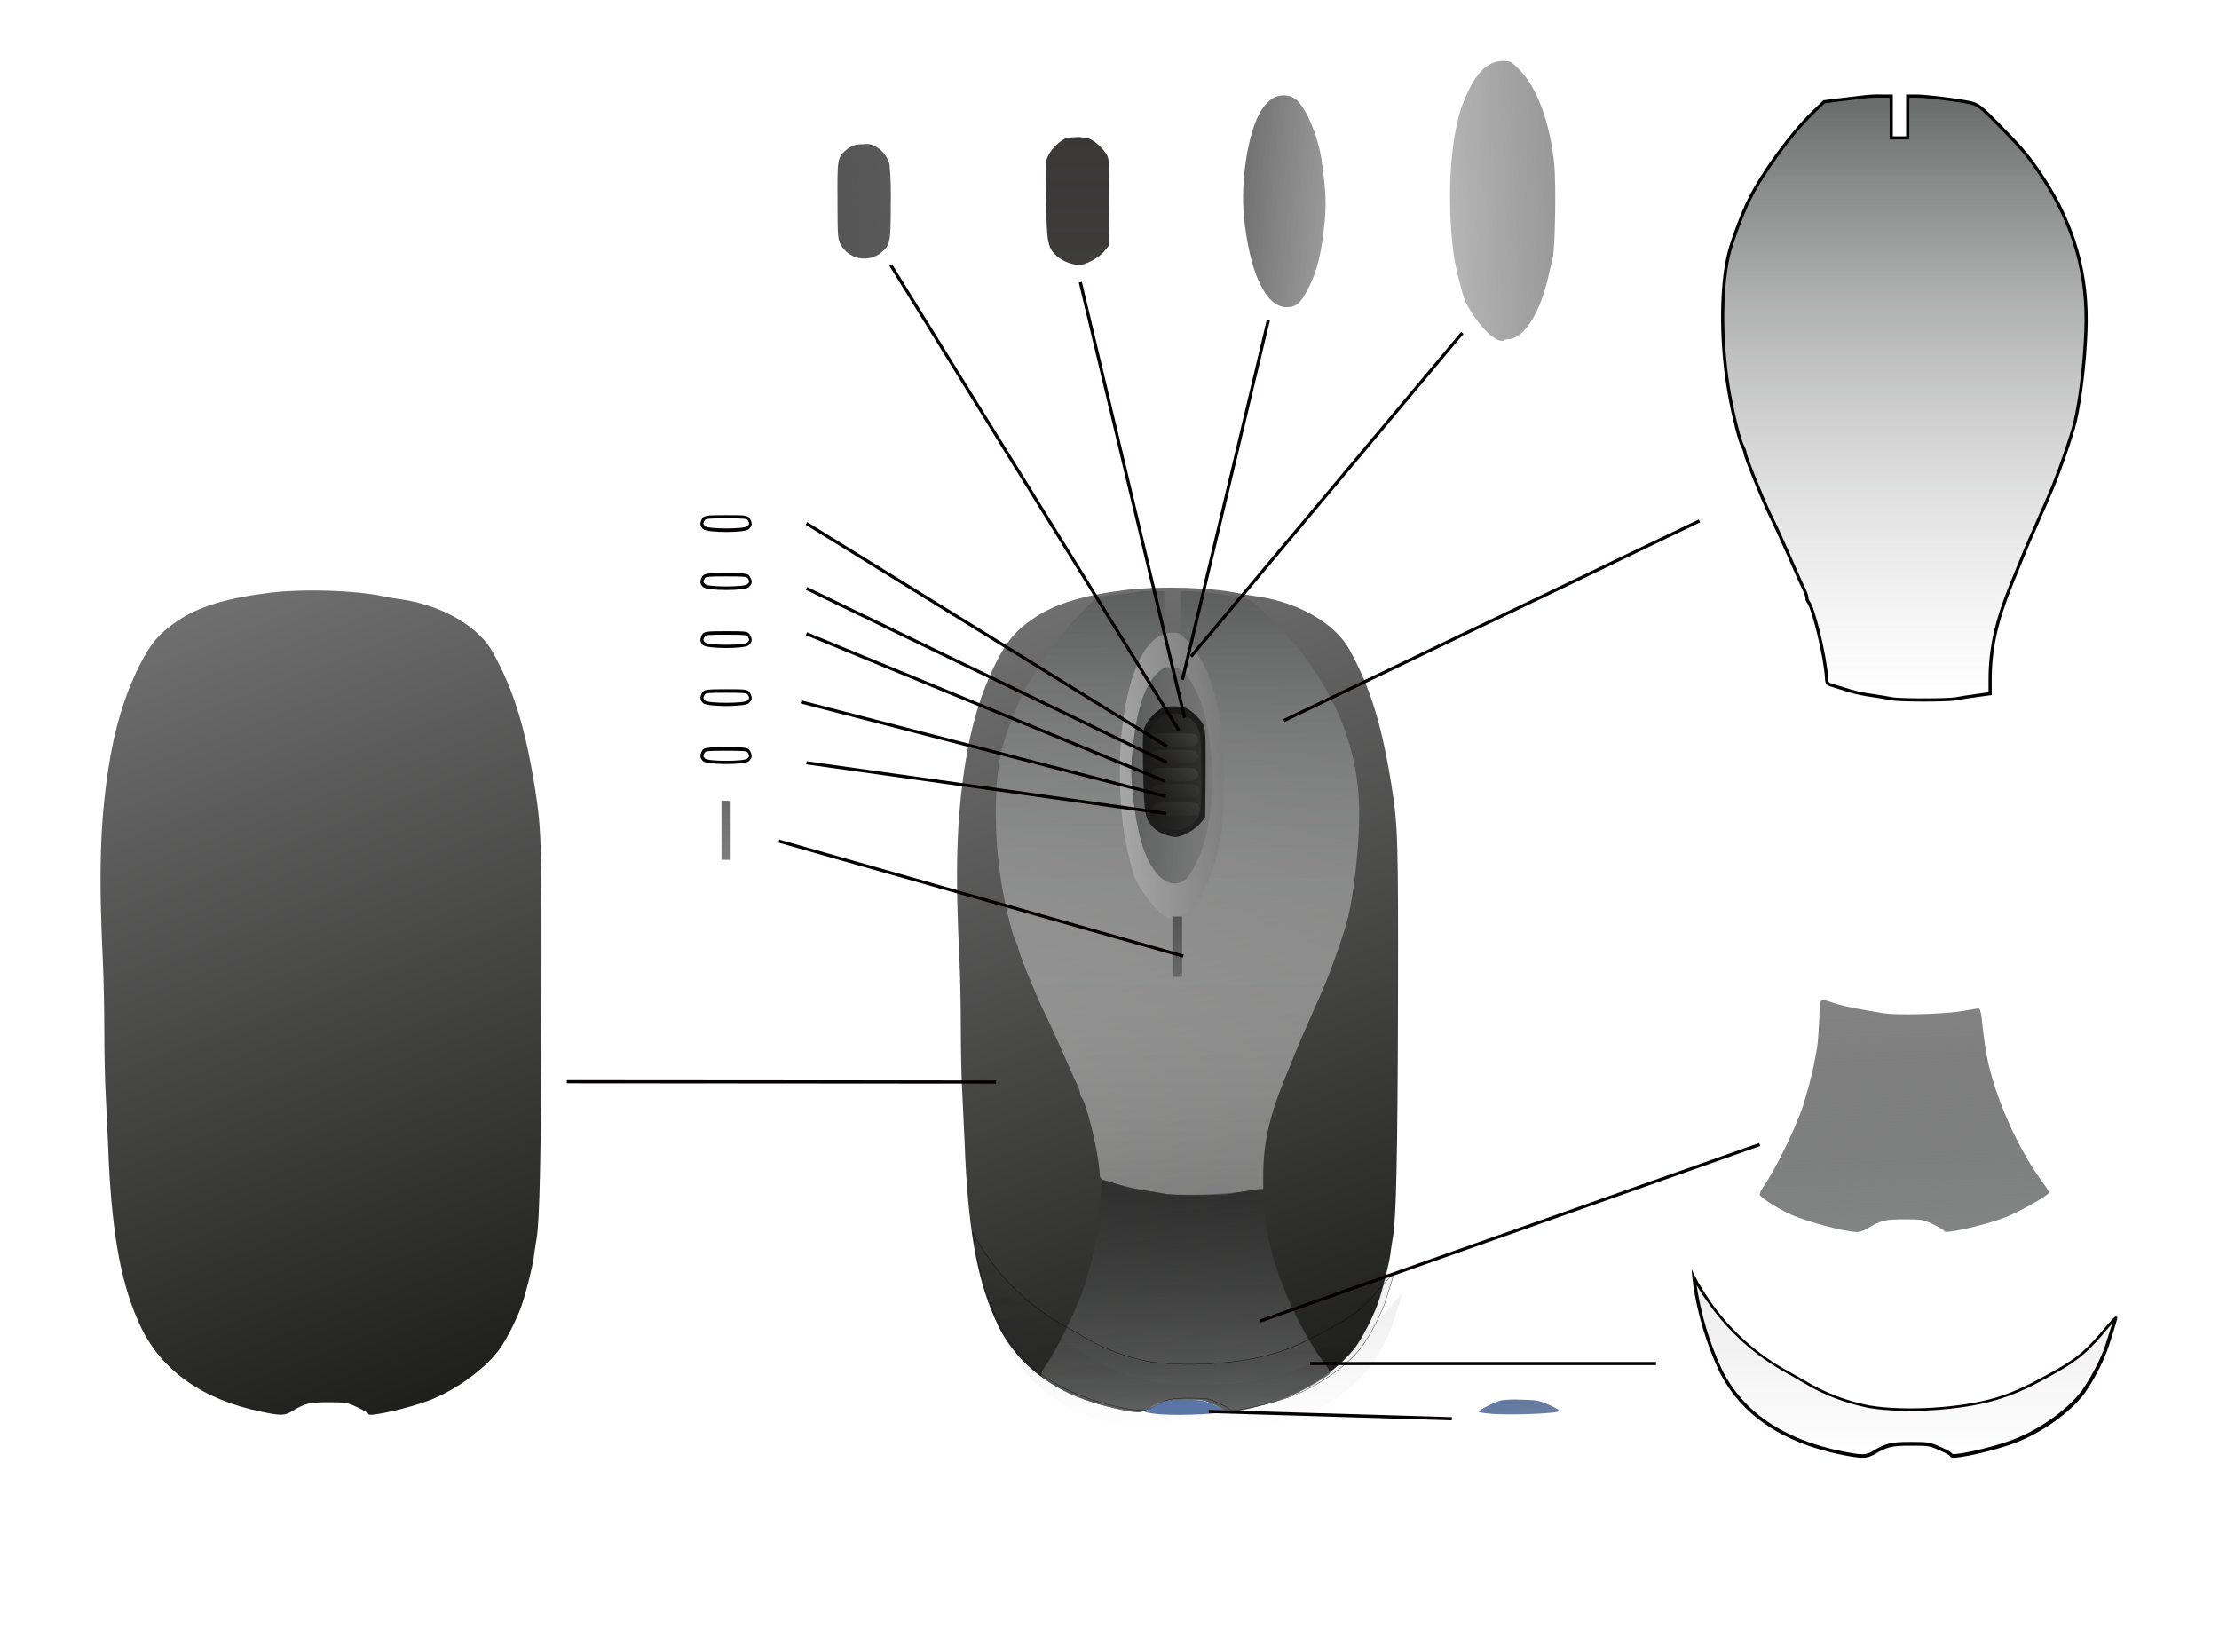 <?xml version="1.0" encoding="utf-8"?>
<!-- Generator: Adobe Illustrator 26.5.0, SVG Export Plug-In . SVG Version: 6.00 Build 0)  -->
<svg version="1.1" id="图层_1" xmlns="http://www.w3.org/2000/svg" xmlns:xlink="http://www.w3.org/1999/xlink" x="0px" y="0px"
	 viewBox="0 0 700 521" style="enable-background:new 0 0 700 521;" xml:space="preserve">
<style type="text/css">
	.st0{fill:none;}
	.st1{fill:#D2D2D2;}
	.st2{fill:url(#SVGID_1_);}
	.st3{fill:url(#region-1-1_00000117666334112902376240000002666214888411412142_);}
	.st4{fill:url(#region-1-2_00000173853863951042084490000000547498342106022560_);}
	.st5{fill:url(#region-2-1_00000124153048355880268000000003154376824405694396_);}
	.st6{fill:url(#region-2-2_00000155848037493901998830000016780076070084034197_);}
	.st7{fill:url(#region-3-1_00000088851385539252263590000007611273379217154480_);}
	.st8{fill:url(#region-3-2_00000091704605071517589160000009973875248827261060_);}
	.st9{fill:url(#region-3-3_00000114760831181831861300000012526009895250111649_);}
	.st10{fill:url(#region-4-1_00000172416932229015388350000002365771430934162851_);}
	.st11{fill:url(#region-5-1_00000067915127837057738470000008211243725688753035_);}
	.st12{fill:url(#region-6-1_00000155853836768574953070000010794826486468800146_);}
	.st13{fill:url(#region-7-1_00000100384624168956655160000007427745516525348246_);}
	.st14{fill:url(#region-7-2_00000106830801982100671170000000658308730237972104_);}
	.st15{fill:url(#region-7-3_00000036960253114470377130000009867991591254100354_);}
	.st16{fill:url(#region-7-4_00000034804929434767745180000009048956027730627504_);}
	.st17{fill:url(#region-7-5_00000125582891944399811030000001101282177495400851_);}
	.st18{fill:url(#fc7c96f0-b6cc-4d56-aa3d-350486f6a5ae_00000176011538956011900300000016498368727842622142_);}
	.st19{fill:url(#b842a16c-9eaa-41ec-9b6b-d1ec208a339c_00000073003004713779439770000013474365321141218725_);}
	.st20{fill:url(#f6e1cd75-a570-440d-add5-80b5a706e40b_00000088847310314809334330000001571905365612179647_);}
	.st21{fill:url(#f9cf8be1-d119-4737-831e-f692272d210e_00000061440657843103024270000014012571248536368515_);}
	.st22{fill:url(#SVGID_00000011749924604711643170000009827174816620785587_);}
	.st23{fill:#040000;}
	
		.st24{fill:url(#fc7c96f0-b6cc-4d56-aa3d-350486f6a5ae_00000085943346019778100590000006312273768125130938_);stroke:#000000;stroke-width:0.1;stroke-miterlimit:10;}
	.st25{fill:url(#f67d6cf3-a3f1-4a02-8e3b-7b7e5a15ec3c_00000060750124462835145030000016415536613264475310_);}
	.st26{fill:url(#e48a4b58-f6c5-40ea-92ba-3148515b4a8b_00000009559977772887410780000017724174910538611852_);}
	.st27{fill:url(#bdaa4870-1cc4-44aa-a54c-691d09e891e3_00000163771900909494423730000000339044912776141196_);}
	.st28{fill:url(#SVGID_00000074403719609896730450000005686816329420829625_);}
	.st29{fill:url(#SVGID_00000183954145272296581180000004576299930951694254_);}
	.st30{fill:url(#SVGID_00000075159171670554661170000002565915657132799159_);}
	.st31{fill:url(#SVGID_00000159432012103563137360000011977883541129385636_);}
	.st32{fill:url(#SVGID_00000140000743350418205460000010938149393735720073_);}
	.st33{fill:none;stroke:#040000;stroke-miterlimit:10;}
	.st34{fill:url(#region-1-1_00000002343679690601272760000018283705432292833698_);}
	.st35{fill:url(#region-2-2_00000065775189705357080300000009750145766105551003_);}
	.st36{fill:url(#region-2-1_00000061453491911408317370000008912795617720891547_);stroke:#000000;stroke-miterlimit:10;}
</style>
<pattern  y="521" width="40" height="40" patternUnits="userSpaceOnUse" id="SVGID_0000017099289059505759562" viewBox="0 -40 40 40" style="overflow:visible;">
	<g>
		<rect y="-40" class="st0" width="40" height="40"/>
		<g>
			<rect y="-40" class="st0" width="40" height="40"/>
			<g>
				<rect y="-40" class="st0" width="40" height="40"/>
				<g>
					<rect y="-40" class="st0" width="40" height="40"/>
					<g>
						<rect y="-40" class="st0" width="40" height="40"/>
						<rect y="-40" class="st0" width="40" height="40"/>
						<rect y="-40" class="st1" width="20" height="20"/>
						<rect x="20" y="-20" class="st1" width="20" height="20"/>
					</g>
				</g>
			</g>
		</g>
	</g>
</pattern>
<pattern  id="SVGID_1_" xlink:href="#SVGID_0000017099289059505759562" patternTransform="matrix(1 0 0 1 122 34645)">
</pattern>
<rect x="-1.3" class="st2" width="700" height="521"/>
<g id="layer-1">
	
		<linearGradient id="region-1-1_00000132797940477104765000000009127004517203231649_" gradientUnits="userSpaceOnUse" x1="-2426.625" y1="-1.148" x2="-2426.516" y2="-1.678" gradientTransform="matrix(294.05 0 0 -548.702 713905.75 -465.083)">
		<stop  offset="0" style="stop-color:#747474;stop-opacity:0.993"/>
		<stop  offset="1" style="stop-color:#1A1A19;stop-opacity:0.993"/>
	</linearGradient>
	<path id="region-1-1" style="fill:url(#region-1-1_00000132797940477104765000000009127004517203231649_);" d="M355.8,186
		c-14,1.7-22.9,4.4-29.7,9c-5.7,3.9-8.4,7.1-11.9,14c-4.8,9.6-7.9,20-9.8,32.4c-2.7,17.8-3.1,33.6-1.7,62.1c0.2,4.7,0.4,14,0.4,20.8
		c0,6.7,0.2,16.4,0.5,21.3c0.2,5,0.7,13.8,0.9,19.7c1.2,24.6,4.2,40,10.2,52.5c6.7,13.8,19.5,22.8,38,26.6c6.1,1.3,7.3,1.2,9.5-0.1
		c4.2-2.6,5.7-2.9,11.7-2.9c5.5,0,5.8,0.1,9.1,1.6c1.8,0.9,3.4,1.8,3.4,2.1c0,1.1,12.8-1.8,19.5-4.4c8.3-3.3,17-9.6,21.7-15.8
		c2.1-2.8,5.4-9.2,7-13.6c1.3-3.6,3.5-12.1,4-15.7c0.2-1.9,0.7-4.6,0.9-6c0.9-5.4,1.4-25.6,1.5-73.3c0.1-51.8,0-55.4-2-68.3
		c-3.1-19.3-6.6-30.9-13.3-43.1c-4.4-8-15.6-14.6-28-16.6c-2.7-0.4-5.8-0.9-7-1.2C382,185.3,366.6,184.8,355.8,186z"/>
	
		<linearGradient id="region-1-2_00000067236105837585379360000000706195169974292657_" gradientUnits="userSpaceOnUse" x1="-2386.504" y1="-88.6" x2="-2386.384" y2="-90.378" gradientTransform="matrix(53.5 0 0 -10.211 128050.5 -463.492)">
		<stop  offset="0" style="stop-color:#5776A9"/>
		<stop  offset="1" style="stop-color:#6C7CA2"/>
	</linearGradient>
	<path id="region-1-2" style="fill:url(#region-1-2_00000067236105837585379360000000706195169974292657_);" d="M368.4,441.7
		c-2,0.5-7.1,3.1-7.1,3.6c0,0.2,2.1,0.6,4.7,0.8c7,0.5,20.6-0.2,20.6-1c0-0.2-1.6-1.1-3.4-1.9c-3.1-1.4-4-1.6-8.4-1.7
		C372,441.3,369.2,441.4,368.4,441.7z"/>
</g>
<linearGradient id="region-2-1_00000039131672158179892850000010372734363228128692_" gradientUnits="userSpaceOnUse" x1="-2424.635" y1="-1.981" x2="-2424.635" y2="-2.455" gradientTransform="matrix(241.639 0 0 -401.925 586258 -610.085)">
	<stop  offset="0" style="stop-color:#5B5C5C;stop-opacity:0.914"/>
	<stop  offset="1" style="stop-color:#FFFFFF;stop-opacity:0.375"/>
</linearGradient>
<path id="region-2-1" style="fill:url(#region-2-1_00000039131672158179892850000010372734363228128692_);" d="M358.4,186.8
	c-1.6,0.2-5,0.6-7.6,0.9l-4.7,0.6l-3.5,3.4c-6.8,6.5-15.8,18.9-20,27.3c-2.1,4.1-5.1,12.1-6.3,16.4c-2.7,9.9-2.9,27.3-0.5,42.4
	c1,6.6,3.3,16.2,4.4,18.7c0.6,1.1,1,2.3,1,2.5c0,1.1,5.3,14.2,7.8,19.4c1.7,3.4,4,8.5,5.3,11.4c2.6,5.9,4.2,9.6,5.5,12.3
	c0.5,1,0.9,2.2,0.9,2.7c0,0.4,0.2,0.9,0.4,1.2c1.6,1.7,5.4,17.2,5.8,24.1c0.1,1.8,0.2,1.8,2.5,2.5c1.3,0.4,3.6,1.1,5.2,1.6
	s4.6,1.1,6.9,1.4c2.2,0.3,4.9,0.8,6,1c2.5,0.5,17.7,0.5,20.3,0c1-0.2,3.9-0.7,6.3-1l4.4-0.6v-4.3c0-9.9,1.9-18.4,6.6-30
	c5-12.3,5.3-13,6.7-16.1c0.7-1.6,2-4.5,2.8-6.4c0.9-1.9,2-4.5,2.5-5.7c2.7-6,7.1-18.7,8.2-23.3c1.6-6.8,3-18.3,3.4-28.3
	c0.8-17.8-3.7-33.9-14-49.3c-3.8-5.7-6-8.4-12.8-15.3c-6.6-6.8-7.3-7.3-10.6-7.9c-4.8-0.9-13.4-1.9-16.1-1.9h-2.7v6.6v6.6h-2.6h-2.6
	v-6.6v-6.6h-2.9C362.6,186.3,360,186.5,358.4,186.8z"/>
<linearGradient id="region-2-2_00000101810399627446385620000008886866856519956367_" gradientUnits="userSpaceOnUse" x1="-2421.906" y1="-5.408" x2="-2421.877" y2="-5.973" gradientTransform="matrix(192.638 0 0 -154.502 466921.656 -464.977)">
	<stop  offset="0" style="stop-color:#282828;stop-opacity:0.577"/>
	<stop  offset="1" style="stop-color:#777878;stop-opacity:0.888"/>
</linearGradient>
<path id="region-2-2" style="fill:url(#region-2-2_00000101810399627446385620000008886866856519956367_);" d="M347.2,378.3
	c-0.3,6.1-0.6,9.3-1,10.8c-0.1,0.4-0.3,1.6-0.5,2.6c-0.4,2.7-2.8,11.8-4,15.1c-2.7,7.4-8.2,18.7-12.1,24.4c-0.7,0.9-1.2,2.1-1.2,2.5
	c0,0.7,4.4,3.6,8.8,5.8c5,2.5,17.9,6,22,6c0.8,0,2.2-0.5,3.2-1.1c4.2-2.6,5.7-2.9,11.7-2.9c5.5,0,5.8,0.1,9.1,1.6
	c1.8,0.9,3.4,1.8,3.4,2.1c0,1.1,12.8-1.8,19.5-4.4c4.2-1.7,12.8-6.5,13.5-7.6c0.1-0.3-0.6-1.6-1.6-2.9c-7.3-9.7-14.3-24.7-17.4-37.7
	c-0.7-2.7-1.4-7.7-1.8-11.2c-0.5-5.2-0.8-6.4-1.4-6.4c-0.4,0-2.6,0.4-5,0.8c-5.5,1-20.8,1.4-24.9,0.7c-9.1-1.5-11.5-2-14.7-2.9
	C346.7,371.7,347.5,371,347.2,378.3z"/>
<linearGradient id="region-3-1_00000062175728999909268910000017519542855133927865_" gradientUnits="userSpaceOnUse" x1="-2397.808" y1="-5.484" x2="-2397.218" y2="-5.426" gradientTransform="matrix(69.234 0 0 -190.22 166361.656 -793.831)">
	<stop  offset="0" style="stop-color:#AFAFAF;stop-opacity:0.855"/>
	<stop  offset="1" style="stop-color:#727272;stop-opacity:0.742"/>
</linearGradient>
<path id="region-3-1" style="fill:url(#region-3-1_00000062175728999909268910000017519542855133927865_);" d="M366.2,200.4
	c-10.1,4.8-15.4,32.1-11.8,61c0.5,4.1,3,14.6,3.9,16.2c3.5,6.4,7.3,10.8,10.2,11.8c0.8,0.3,1.5,0.3,1.5,0.1s0.5-0.4,1.2-0.4
	c5,0,10-8.2,12.8-20.4c0.4-1.9,1-4.5,1.3-5.6c0.8-3.2,1.1-24.1,0.4-30.4c-1.4-13.4-5.2-24.3-10.7-30.1c-2.7-2.8-2.8-3-5-3
	C368.9,199.5,367.2,199.9,366.2,200.4z"/>
<linearGradient id="region-3-2_00000011731810815669516180000011298244894380126625_" gradientUnits="userSpaceOnUse" x1="-1997.917" y1="-26.102" x2="-1997.917" y2="-26.576" gradientTransform="matrix(6 0 0 -40 12359 -755)">
	<stop  offset="0" style="stop-color:#484848;stop-opacity:0.81"/>
	<stop  offset="1" style="stop-color:#595A5A;stop-opacity:0.777"/>
</linearGradient>
<path id="region-3-2" style="fill:url(#region-3-2_00000011731810815669516180000011298244894380126625_);" d="M370.1,298.6v9.5h1.4
	h1.4v-9.5v-9.5h-1.4h-1.4V298.6z"/>
<linearGradient id="region-3-3_00000118394570803157941000000011798820489381440932_" gradientUnits="userSpaceOnUse" x1="-2426.028" y1="-7.029" x2="-2426.027" y2="-7.509" gradientTransform="matrix(277.1 0 0 -121.364 672624.5 -465.172)">
	<stop  offset="0" style="stop-color:#2B2B2C;stop-opacity:9.100000e-02"/>
	<stop  offset="1" style="stop-color:#000000;stop-opacity:0"/>
</linearGradient>
<path id="region-3-3" style="fill:url(#region-3-3_00000118394570803157941000000011798820489381440932_);" d="M306.8,390.1
	c1.2,8.9,4.6,20.5,8.1,27.8c6.7,13.8,19.5,22.8,38,26.6c6.1,1.3,7.3,1.2,9.5-0.1c4.2-2.6,5.7-2.9,11.7-2.9c5.5,0,5.8,0.1,9.1,1.6
	c1.8,0.9,3.4,1.8,3.4,2.1c0,1.1,12.8-1.8,19.5-4.4c8.3-3.3,17-9.6,21.7-15.8c2.1-2.8,5.4-9.3,7-13.6c0.7-1.8,3.1-9.9,3.1-10.3
	c0,0-2,2.3-4.6,5.4c-5.3,6.4-8.3,8.8-17.2,13.7c-6.9,3.8-10.7,5.5-15.5,7c-10.9,3.4-28.2,4.5-39.5,2.5c-6.1-1-14.6-4.4-20.2-8.1
	c-1.5-0.9-3.9-2.4-5.4-3.2c-10.9-5.9-21.4-16.6-27.9-28.5l-1-1.9L306.8,390.1z"/>
<g id="layer-4">
	
		<linearGradient id="region-4-1_00000087383875446171471320000001931263276653353606_" gradientUnits="userSpaceOnUse" x1="-2387.341" y1="-7.335" x2="-2386.732" y2="-7.416" gradientTransform="matrix(54.259 0 0 -144.028 129891.18 -816.976)">
		<stop  offset="0" style="stop-color:#4E4F4F;stop-opacity:0.84"/>
		<stop  offset="1" style="stop-color:#818181;stop-opacity:0.765"/>
	</linearGradient>
	<path id="region-4-1" style="fill:url(#region-4-1_00000087383875446171471320000001931263276653353606_);" d="M365.5,211.9
		c-4.6,4.1-7.4,13-8.5,27.9c-0.6,7.7,1.4,21.7,4,28.7c3.3,8.5,8.1,12,12.6,9.3c1.9-1.2,5.5-8.3,6.8-13.8c1.7-7,2.6-17.3,1.9-23.7
		c-1.2-12.3-2.2-16.6-5.3-23c-2.5-5.1-4.4-6.8-7.6-6.8C367.6,210.4,367,210.6,365.5,211.9z"/>
</g>
<g id="layer-5">
	
		<linearGradient id="region-5-1_00000119804472278355524370000006398624598928362652_" gradientUnits="userSpaceOnUse" x1="-2372.85" y1="-12.318" x2="-2372.85" y2="-12.793" gradientTransform="matrix(41.924 0 0 -86.926 99850.273 -848.017)">
		<stop  offset="0" style="stop-color:#020101;stop-opacity:0.778"/>
		<stop  offset="1" style="stop-color:#0D0C0C;stop-opacity:0.804"/>
	</linearGradient>
	<path id="region-5-1" style="fill:url(#region-5-1_00000119804472278355524370000006398624598928362652_);" d="M366.7,223.3
		c-1.7,0.7-4.2,3.2-5.3,5.4c-0.9,1.8-1,2.4-0.8,14.5c0.3,13.9,0.6,15.3,3.5,18.1c1.5,1.4,4.8,2.7,6.8,2.7s6.3-2.4,7.8-4.4l1.5-1.8
		l0.1-13.3c0.1-9.7,0-13.8-0.4-15.2c-0.6-1.9-3.9-5.3-5.9-6C372.5,222.6,368.3,222.6,366.7,223.3z"/>
</g>
<g id="layer-6">
	
		<linearGradient id="region-6-1_00000148630751431461486090000003315705528977381776_" gradientUnits="userSpaceOnUse" x1="-2360.983" y1="-14.133" x2="-2360.432" y2="-14.075" gradientTransform="matrix(35.122 0 0 -77.681 83284.539 -852.33)">
		<stop  offset="0" style="stop-color:#181817;stop-opacity:0.722"/>
		<stop  offset="1" style="stop-color:#363635;stop-opacity:0.816"/>
	</linearGradient>
	<path id="region-6-1" style="fill:url(#region-6-1_00000148630751431461486090000003315705528977381776_);" d="M367,225.7
		c-1.6,0.9-3.1,2.4-3.9,3.9c-0.6,1.1-0.7,3.5-0.7,13.7c0.1,11.8,0.1,12.4,1.1,14.2c2.7,4.8,8.5,5.8,12.7,2.3
		c2.6-2.2,2.8-3.2,2.8-15.4c0-6.1-0.2-11.9-0.5-12.9c-0.9-4-4-6.4-8-6.4C369.1,225.1,367.5,225.4,367,225.7z"/>
</g>
<g id="layer-7">
	
		<linearGradient id="region-7-1_00000094599279292985883980000017709385668682891418_" gradientUnits="userSpaceOnUse" x1="-2353.44" y1="-127.015" x2="-2352.963" y2="-126.672" gradientTransform="matrix(31.903 0 0 -9 75443.539 -908)">
		<stop  offset="0" style="stop-color:#F3F3F3;stop-opacity:0"/>
		<stop  offset="1" style="stop-color:#FFFFFF;stop-opacity:6.700000e-02"/>
	</linearGradient>
	<path id="region-7-1" style="fill:url(#region-7-1_00000094599279292985883980000017709385668682891418_);" d="M363.4,232.2
		c-0.7,1.3-0.6,1.8,0.3,2.6c0.6,0.6,1.9,0.8,6.8,0.8s6.3-0.1,6.8-0.8c0.9-0.9,0.9-1.3,0.3-2.6c-0.5-0.8-1.1-0.9-7.1-0.9
		C364.5,231.3,363.9,231.4,363.4,232.2z"/>
	
		<linearGradient id="region-7-2_00000005246294465796102560000010081730644144336769_" gradientUnits="userSpaceOnUse" x1="-2353.373" y1="-126.443" x2="-2352.905" y2="-125.819" gradientTransform="matrix(31.903 0 0 -9 75443.539 -897)">
		<stop  offset="0" style="stop-color:#F2F2F2;stop-opacity:0"/>
		<stop  offset="1" style="stop-color:#FFFFFF;stop-opacity:6.800000e-02"/>
	</linearGradient>
	<path id="region-7-2" style="fill:url(#region-7-2_00000005246294465796102560000010081730644144336769_);" d="M363.4,237.4
		c-0.7,1.3-0.6,1.8,0.3,2.6c0.6,0.6,1.9,0.8,6.8,0.8s6.3-0.1,6.8-0.8c0.9-0.9,0.9-1.3,0.3-2.6c-0.5-0.8-1.1-0.9-7.1-0.9
		C364.5,236.5,363.9,236.6,363.4,237.4z"/>
	
		<linearGradient id="region-7-3_00000029754192953816634380000002805355812364260758_" gradientUnits="userSpaceOnUse" x1="-2353.439" y1="-125.673" x2="-2352.962" y2="-125.325" gradientTransform="matrix(31.903 0 0 -9 75443.539 -885)">
		<stop  offset="0" style="stop-color:#F1F1F1;stop-opacity:0"/>
		<stop  offset="1" style="stop-color:#FFFFFF;stop-opacity:7.200000e-02"/>
	</linearGradient>
	<path id="region-7-3" style="fill:url(#region-7-3_00000029754192953816634380000002805355812364260758_);" d="M363.4,243.1
		c-0.7,1.3-0.6,1.8,0.3,2.6c0.6,0.6,1.9,0.8,6.8,0.8s6.3-0.1,6.8-0.8c0.9-0.9,0.9-1.3,0.3-2.6c-0.5-0.8-1.1-0.9-7.1-0.9
		C364.5,242.2,363.9,242.3,363.4,243.1z"/>
	
		<linearGradient id="region-7-4_00000052812337564366291830000006329667529633824695_" gradientUnits="userSpaceOnUse" x1="-2353.325" y1="-125.119" x2="-2352.885" y2="-124.186" gradientTransform="matrix(31.903 0 0 -9 75444.539 -874)">
		<stop  offset="0" style="stop-color:#F3F3F3;stop-opacity:0"/>
		<stop  offset="1" style="stop-color:#FFFFFF;stop-opacity:6.900000e-02"/>
	</linearGradient>
	<path id="region-7-4" style="fill:url(#region-7-4_00000052812337564366291830000006329667529633824695_);" d="M363.9,248.3
		c-0.7,1.3-0.6,1.8,0.3,2.6c0.6,0.6,1.9,0.8,6.8,0.8s6.3-0.1,6.8-0.8c0.9-0.9,0.9-1.3,0.3-2.6c-0.5-0.8-1.1-0.9-7.1-0.9
		S364.4,247.5,363.9,248.3z"/>
	
		<linearGradient id="region-7-5_00000145748093991566559450000003974108293754352575_" gradientUnits="userSpaceOnUse" x1="-2353.395" y1="-124.394" x2="-2352.927" y2="-123.8" gradientTransform="matrix(31.903 0 0 -9 75444.539 -862)">
		<stop  offset="0" style="stop-color:#F3F3F3;stop-opacity:0"/>
		<stop  offset="1" style="stop-color:#FFFFFF;stop-opacity:6.800000e-02"/>
	</linearGradient>
	<path id="region-7-5" style="fill:url(#region-7-5_00000145748093991566559450000003974108293754352575_);" d="M363.9,254
		c-0.7,1.3-0.6,1.8,0.3,2.6c0.6,0.6,1.9,0.8,6.8,0.8s6.3-0.1,6.8-0.8c0.9-0.9,0.9-1.3,0.3-2.6c-0.5-0.8-1.1-0.9-7.1-0.9
		S364.4,253.2,363.9,254z"/>
</g>
<linearGradient id="fc7c96f0-b6cc-4d56-aa3d-350486f6a5ae_00000048465744632077171980000017766898111866320575_" gradientUnits="userSpaceOnUse" x1="-2981.999" y1="250.046" x2="-2981.999" y2="250.516" gradientTransform="matrix(277.05 0 0 121.36 826538.438 -29950.729)">
	<stop  offset="0" style="stop-color:#2B2B2B;stop-opacity:9.000000e-02"/>
	<stop  offset="1" style="stop-color:#040000;stop-opacity:0"/>
</linearGradient>
<path id="fc7c96f0-b6cc-4d56-aa3d-350486f6a5ae" style="fill:url(#fc7c96f0-b6cc-4d56-aa3d-350486f6a5ae_00000048465744632077171980000017766898111866320575_);" d="
	M314.4,403.5c6.3,8.9,14.6,16.3,24.2,21.5c1.5,0.8,3.9,2.2,5.4,3.1c6.3,3.8,13.3,6.4,20.5,7.9c11.5,1.9,28.9,0.9,40-2.5
	c4.9-1.5,8.8-3.2,15.8-6.9c9-4.8,12-7.1,17.4-13.4c2.5-3,4.6-5.3,4.6-5.2c0,0.4-2.5,8.3-3.1,10.1c-1.9,4.7-4.2,9.1-7.1,13.3
	c-4.7,6.1-13.5,12.3-21.9,15.5c-6.8,2.6-19.7,5.4-19.7,4.3c0-0.2-1.6-1.1-3.5-2c-3.3-1.5-3.7-1.6-9.2-1.6c-6.1,0-7.6,0.4-11.9,2.9
	c-2.2,1.3-3.5,1.3-9.6,0.1c-18.7-3.8-31.7-12.6-38.5-26.1c-4-8.6-6.8-17.8-8.2-27.2l-0.3-2.1l1,1.9
	C310.8,398.1,312.7,401.1,314.4,403.5"/>
<linearGradient id="b842a16c-9eaa-41ec-9b6b-d1ec208a339c_00000181056812208459188700000006787221313859671219_" gradientUnits="userSpaceOnUse" x1="-2932.068" y1="353.588" x2="-2932.338" y2="353.118" gradientTransform="matrix(53.5 0 0 10.2 157345.5 -3161.68)">
	<stop  offset="0" style="stop-color:#415988;stop-opacity:0.79"/>
	<stop  offset="1" style="stop-color:#33568D;stop-opacity:0.8"/>
</linearGradient>
<path id="b842a16c-9eaa-41ec-9b6b-d1ec208a339c" style="fill:url(#b842a16c-9eaa-41ec-9b6b-d1ec208a339c_00000181056812208459188700000006787221313859671219_);" d="
	M488.6,443.1c1.2,0.5,2.4,1.1,3.5,1.9c0,0.8-13.8,1.4-20.9,1c-2.6-0.2-4.8-0.5-4.8-0.7c0-0.5,5.1-3.1,7.2-3.6
	c2.2-0.3,4.3-0.3,6.5-0.2C484.6,441.6,485.5,441.7,488.6,443.1"/>
<linearGradient id="f6e1cd75-a570-440d-add5-80b5a706e40b_00000179614529913691184740000011456307325657477516_" gradientUnits="userSpaceOnUse" x1="-2946.205" y1="246.785" x2="-2945.725" y2="246.715" gradientTransform="matrix(69.21 0 0 190.2 204364.516 -46868.668)">
	<stop  offset="0" style="stop-color:#A9A8A8;stop-opacity:0.84"/>
	<stop  offset="1" style="stop-color:#777778;stop-opacity:0.75"/>
</linearGradient>
<path id="f6e1cd75-a570-440d-add5-80b5a706e40b" style="fill:url(#f6e1cd75-a570-440d-add5-80b5a706e40b_00000179614529913691184740000011456307325657477516_);" d="
	M479.5,22.2c5.5,5.7,9.4,16.4,10.8,29.5c0.6,6.2,0.3,26.7-0.5,29.8c-0.3,1.2-0.9,3.6-1.3,5.5c-2.7,12-7.9,20-12.9,20
	c-0.7,0-1.2,0.2-1.2,0.4s-0.7,0.2-1.6-0.1c-2.9-1-6.8-5.4-10.3-11.6c-0.9-1.6-3.5-11.8-4-15.9c-2.2-17.7-1-36.7,3-47.2
	c3.7-9.4,7.5-13.4,12.9-13.4C476.6,19.3,476.8,19.4,479.5,22.2"/>
<linearGradient id="f9cf8be1-d119-4737-831e-f692272d210e_00000036939866593481836040000011700606221123231150_" gradientUnits="userSpaceOnUse" x1="-2486.658" y1="272.605" x2="-2486.658" y2="272.145" gradientTransform="matrix(6 0 0 40 15149 -10633)">
	<stop  offset="0" style="stop-color:#585A5A;stop-opacity:0.78"/>
	<stop  offset="1" style="stop-color:#484949;stop-opacity:0.81"/>
</linearGradient>
<path id="f9cf8be1-d119-4737-831e-f692272d210e" style="fill:url(#f9cf8be1-d119-4737-831e-f692272d210e_00000036939866593481836040000011700606221123231150_);" d="
	M230.5,261.9v9.3h-2.9v-18.6h2.9V261.9"/>
<g id="e82ff96f-fe41-410d-8824-07b88b1dec90">
	
		<linearGradient id="SVGID_00000142898383787921937540000012499039530995024304_" gradientUnits="userSpaceOnUse" x1="-2981.186" y1="250.117" x2="-2981.186" y2="250.577" gradientTransform="matrix(277.05 0 0 121.36 826538.438 -29950.729)">
		<stop  offset="0" style="stop-color:#2B2B2B;stop-opacity:9.000000e-02"/>
		<stop  offset="1" style="stop-color:#040000;stop-opacity:0"/>
	</linearGradient>
	<path style="fill:url(#SVGID_00000142898383787921937540000012499039530995024304_);" d="M539.5,411.2c6.3,8.9,14.6,16.3,24.1,21.5
		c1.5,0.8,3.9,2.2,5.5,3.1c6.3,3.8,13.3,6.4,20.5,7.9c11.5,1.9,28.9,0.9,39.9-2.5c4.9-1.5,8.8-3.2,15.8-6.9c9-4.8,12-7.1,17.4-13.4
		c2.5-3,4.6-5.3,4.6-5.2c0,0.4-2.4,8.3-3.1,10.1c-1.8,4.7-4.2,9.1-7.1,13.3c-4.7,6.1-13.5,12.3-21.9,15.5
		c-6.8,2.6-19.7,5.4-19.7,4.3c0-0.2-1.6-1.2-3.5-2c-3.4-1.5-3.7-1.6-9.3-1.6c-6.1,0-7.6,0.4-11.9,2.9c-2.2,1.3-3.5,1.3-9.6,0.1
		c-18.7-3.7-31.7-12.6-38.5-26.1c-4-8.6-6.8-17.8-8.2-27.2l-0.2-2.1l1,1.9C536,405.8,537.8,408.7,539.5,411.2"/>
	<path class="st23" d="M587.5,459.8c-1.4,0-3.3-0.3-6.4-0.9c-18.9-3.8-32-12.7-38.8-26.4c-4-8.7-6.8-17.9-8.2-27.4l-0.5-4.7l2.2,4.2
		c0.5,0.9,2.3,3.8,4.1,6.4c6.2,8.8,14.5,16.2,24,21.4c1.4,0.8,3.9,2.2,5.5,3.1c6.3,3.8,13.1,6.4,20.3,7.8
		c11.3,1.9,28.8,0.8,39.7-2.4c4.9-1.5,8.7-3.1,15.7-6.9c8.9-4.8,11.8-7,17.3-13.3c4.7-5.6,4.8-5.5,5.2-5.4l0.3,0.1v0.4
		c0,0.5-2.6,8.8-3.2,10.3c-1.8,4.7-4.2,9.2-7.1,13.4c-4.7,6.2-13.6,12.5-22.1,15.7c-5.8,2.2-18.7,5.3-20.1,4.4
		c-0.1-0.1-0.2-0.2-0.3-0.4c-0.3-0.3-1.5-1-3.2-1.7c-3.3-1.5-3.5-1.5-9.1-1.5c-6,0-7.4,0.3-11.6,2.8
		C590,459.4,589,459.8,587.5,459.8z M615.1,459.2L615.1,459.2L615.1,459.2z M615,459L615,459L615,459z M535.2,405.4
		c1.4,9.2,4.1,18.2,8,26.6c6.7,13.4,19.5,22.1,38.1,25.8c6.1,1.2,7.2,1.2,9.3,0c4.3-2.6,5.9-3,12.1-3c5.6,0,6.1,0.1,9.5,1.6
		c2.7,1.2,3.5,1.8,3.7,2.2c1.5,0.4,12.5-2,19.1-4.5c8.4-3.2,17.1-9.4,21.7-15.4c2.8-4.1,5.2-8.5,7-13.1c0.5-1.3,1.8-5.6,2.6-8.1
		c-0.8,0.9-2,2.2-3.2,3.7c-5.5,6.3-8.6,8.7-17.5,13.5c-7,3.8-10.9,5.4-15.9,6.9c-11,3.3-28.7,4.4-40.2,2.5c-7.3-1.5-14.3-4.1-20.7-8
		c-1.6-1-4-2.3-5.4-3.1c-9.6-5.3-18-12.8-24.3-21.7l0,0C537.5,409.2,535.9,406.6,535.2,405.4z"/>
</g>
<linearGradient id="fc7c96f0-b6cc-4d56-aa3d-350486f6a5ae_00000088848002055166204130000007743795345280029861_" gradientUnits="userSpaceOnUse" x1="-2375.206" y1="553.308" x2="-2375.206" y2="552.838" gradientTransform="matrix(277.05 0 0 -121.36 658424 67537.633)">
	<stop  offset="0" style="stop-color:#2B2B2B;stop-opacity:9.000000e-02"/>
	<stop  offset="1" style="stop-color:#040000;stop-opacity:0"/>
</linearGradient>
<path id="fc7c96f0-b6cc-4d56-aa3d-350486f6a5ae_00000005254335771676707450000002299102071933526934_" style="fill:url(#fc7c96f0-b6cc-4d56-aa3d-350486f6a5ae_00000088848002055166204130000007743795345280029861_);stroke:#000000;stroke-width:0.1;stroke-miterlimit:10;" d="
	M311.9,396.9c6.3,8.9,14.6,16.3,24.2,21.5c1.5,0.8,3.9,2.2,5.4,3.1c6.3,3.8,13.3,6.4,20.5,7.9c11.5,1.9,28.9,0.9,40-2.5
	c4.9-1.5,8.8-3.2,15.8-6.9c9-4.8,12-7.1,17.4-13.4c2.5-3,4.6-5.3,4.6-5.2c0,0.4-2.5,8.3-3.1,10.1c-1.9,4.7-4.2,9.1-7.1,13.3
	c-4.7,6.1-13.5,12.3-21.9,15.5c-6.8,2.6-19.7,5.4-19.7,4.3c0-0.2-1.6-1.1-3.5-2c-3.3-1.5-3.7-1.6-9.2-1.6c-6.1,0-7.6,0.4-11.9,2.9
	c-2.2,1.3-3.5,1.3-9.6,0.1c-18.7-3.8-31.7-12.6-38.5-26.1c-4-8.6-6.8-17.8-8.2-27.2l-0.3-2.1l1,1.9
	C308.3,391.5,310.2,394.5,311.9,396.9"/>
<linearGradient id="f67d6cf3-a3f1-4a02-8e3b-7b7e5a15ec3c_00000094585138966664903500000002354531738676356241_" gradientUnits="userSpaceOnUse" x1="-2933.806" y1="248.804" x2="-2934.286" y2="248.704" gradientTransform="matrix(54.17 0 0 143.99 159342.281 -35754.809)">
	<stop  offset="0" style="stop-color:#7C7C7C;stop-opacity:0.77"/>
	<stop  offset="1" style="stop-color:#555555;stop-opacity:0.83"/>
</linearGradient>
<path id="f67d6cf3-a3f1-4a02-8e3b-7b7e5a15ec3c" style="fill:url(#f67d6cf3-a3f1-4a02-8e3b-7b7e5a15ec3c_00000094585138966664903500000002354531738676356241_);" d="
	M409,31.5c3.1,2.7,6.8,11.5,7.9,19c1.4,10.1,1.6,14,0.8,21.1c-1,8.9-2.2,13.8-4.9,19.2c-2.4,4.8-3.9,6.1-6.9,6.1
	c-6.6,0-11.7-10.8-13.5-28.6c-1.1-11.6,1.4-27.2,5.6-33.7c0.8-1.2,1.7-2.2,2.8-3.1C403.2,29.6,406.6,29.6,409,31.5"/>
<linearGradient id="e48a4b58-f6c5-40ea-92ba-3148515b4a8b_00000047768002603304109380000013319527068284392354_" gradientUnits="userSpaceOnUse" x1="-2918.258" y1="254.46" x2="-2918.258" y2="253.99" gradientTransform="matrix(41.92 0 0 86.91 122673.266 -22033.881)">
	<stop  offset="0" style="stop-color:#0C0B0A;stop-opacity:0.8"/>
	<stop  offset="1" style="stop-color:#060202;stop-opacity:0.79"/>
</linearGradient>
<path id="e48a4b58-f6c5-40ea-92ba-3148515b4a8b" style="fill:url(#e48a4b58-f6c5-40ea-92ba-3148515b4a8b_00000047768002603304109380000013319527068284392354_);" d="
	M343.5,43.7c2,0.7,5.4,4,6,5.9c0.4,1.3,0.5,5.3,0.4,14.8l-0.1,13.1l-1.5,1.8c-1.6,2-5.9,4.3-7.9,4.3c-2.5-0.2-4.9-1.1-6.9-2.7
	c-3-2.7-3.3-4.1-3.5-17.7c-0.2-11.8-0.2-12.4,0.7-14.2c1.1-2.2,3.7-4.6,5.4-5.3C338.6,43.1,341.1,43.1,343.5,43.7"/>
<linearGradient id="bdaa4870-1cc4-44aa-a54c-691d09e891e3_00000000197238866205332600000007920791668057426568_" gradientUnits="userSpaceOnUse" x1="-2905.288" y1="255.828" x2="-2905.768" y2="255.888" gradientTransform="matrix(35.08 0 0 77.67 102198.438 -19809.039)">
	<stop  offset="0" style="stop-color:#333233;stop-opacity:0.81"/>
	<stop  offset="1" style="stop-color:#1A1A1A;stop-opacity:0.74"/>
</linearGradient>
<path id="bdaa4870-1cc4-44aa-a54c-691d09e891e3" style="fill:url(#bdaa4870-1cc4-44aa-a54c-691d09e891e3_00000000197238866205332600000007920791668057426568_);" d="
	M276.7,46.5c1.9,1.2,3.3,3.1,3.9,5.3c0.4,4.2,0.5,8.4,0.4,12.6c0,11.9-0.2,12.9-2.8,15.1c-3.5,3-8.8,2.7-11.9-0.8
	c-0.4-0.4-0.7-0.9-1-1.4c-1-1.8-1.1-2.4-1.1-14c-0.1-13,0-13.6,2.5-15.8c1.9-1.6,2.9-2,5.7-2C273.9,45.2,275.4,45.6,276.7,46.5"/>
<g id="b10f45b6-a1d8-41f1-9968-fdf4bfd3a68e">
	
		<linearGradient id="SVGID_00000108992620927172079120000012790021091649868434_" gradientUnits="userSpaceOnUse" x1="-2897.682" y1="384.38" x2="-2898.162" y2="384.44" gradientTransform="matrix(31.85 0 0 9.16 92528.797 -3356.1)">
		<stop  offset="0" style="stop-color:#FFFFFF;stop-opacity:6.000000e-02"/>
		<stop  offset="1" style="stop-color:#F2F3F3;stop-opacity:0"/>
	</linearGradient>
	<path style="fill:url(#SVGID_00000108992620927172079120000012790021091649868434_);" d="M236.3,163.9c0.7,1.2,0.6,1.7-0.3,2.6
		c-1.1,1.1-12.7,1.1-13.9,0c-0.9-0.9-0.9-1.3-0.3-2.6c0.5-0.8,1.1-0.9,7.2-0.9S235.8,163.1,236.3,163.9"/>
	<path class="st23" d="M229.1,167.8c-3.3,0-6.6-0.3-7.3-0.9c-1-1-1.1-1.7-0.4-3.2c0.6-1.1,1.4-1.2,7.6-1.2c6.2,0,7,0,7.6,1.2l0,0
		c0.8,1.4,0.7,2.2-0.4,3.2C235.7,167.5,232.4,167.8,229.1,167.8z M229.1,163.5c-5.9,0-6.4,0.1-6.8,0.6c-0.6,1.1-0.5,1.3,0.2,1.9
		c1,0.9,12.2,0.9,13.2,0c0.7-0.6,0.8-0.9,0.2-1.9C235.5,163.6,235,163.5,229.1,163.5z"/>
</g>
<g id="fae66e95-65e7-43cd-944c-1d32f02a02d2">
	
		<linearGradient id="SVGID_00000183967597616831127250000001475654683044653245_" gradientUnits="userSpaceOnUse" x1="-2897.648" y1="385.131" x2="-2898.128" y2="385.251" gradientTransform="matrix(31.85 0 0 9.16 92528.797 -3345.1)">
		<stop  offset="0" style="stop-color:#FFFFFF;stop-opacity:7.000000e-02"/>
		<stop  offset="1" style="stop-color:#F2F2F2;stop-opacity:0"/>
	</linearGradient>
	<path style="fill:url(#SVGID_00000183967597616831127250000001475654683044653245_);" d="M236.3,182.2c0.7,1.2,0.6,1.7-0.3,2.6
		c-1.1,1.1-12.7,1.1-13.9,0c-0.9-0.9-0.9-1.3-0.3-2.6c0.5-0.8,1.1-0.9,7.2-0.9S235.8,181.4,236.3,182.2"/>
	<path class="st23" d="M229.1,186.1c-3.3,0-6.6-0.3-7.3-0.9c-1-1-1.1-1.7-0.4-3.2c0.6-1.1,1.4-1.2,7.6-1.2c6.2,0,7,0,7.6,1.2l0,0
		c0.8,1.4,0.7,2.2-0.4,3.2C235.7,185.8,232.4,186.1,229.1,186.1z M229.1,181.8c-5.9,0-6.4,0.1-6.8,0.6c-0.6,1.1-0.5,1.3,0.2,1.9
		c1,0.9,12.2,0.9,13.2,0c0.7-0.6,0.8-0.9,0.2-1.9C235.5,181.9,235,181.8,229.1,181.8z"/>
</g>
<g id="e0cfb5a7-7cc5-4632-b2b8-ee7fd56c0e63">
	
		<linearGradient id="SVGID_00000165916439448295484930000009133711946407250305_" gradientUnits="userSpaceOnUse" x1="-2897.675" y1="385.868" x2="-2898.155" y2="385.938" gradientTransform="matrix(31.85 0 0 9.16 92528.797 -3333.1)">
		<stop  offset="0" style="stop-color:#FFFFFF;stop-opacity:7.000000e-02"/>
		<stop  offset="1" style="stop-color:#F0F0F0;stop-opacity:0"/>
	</linearGradient>
	<path style="fill:url(#SVGID_00000165916439448295484930000009133711946407250305_);" d="M236.3,200.6c0.7,1.2,0.6,1.7-0.3,2.6
		c-1.1,1.1-12.7,1.1-13.9,0c-0.9-0.9-0.9-1.3-0.3-2.6c0.5-0.8,1.1-0.9,7.2-0.9S235.8,199.7,236.3,200.6"/>
	<path class="st23" d="M229.1,204.4c-3.3,0-6.6-0.3-7.3-0.9c-1-1-1.1-1.7-0.4-3.2c0.6-1.1,1.4-1.2,7.6-1.2c6.2,0,7,0,7.6,1.2l0,0
		c0.8,1.4,0.7,2.2-0.4,3.2C235.7,204.1,232.4,204.4,229.1,204.4z M229.1,200.2c-5.9,0-6.4,0.1-6.8,0.6c-0.6,1.1-0.5,1.3,0.2,1.9
		c1,0.9,12.2,0.9,13.2,0c0.7-0.6,0.8-0.9,0.2-1.9C235.5,200.3,235,200.2,229.1,200.2z"/>
</g>
<g id="b7567299-4e43-44e0-8541-1f67f7a1a830">
	
		<linearGradient id="SVGID_00000012454400500267256400000012691106602748121486_" gradientUnits="userSpaceOnUse" x1="-2897.302" y1="386.42" x2="-2898.473" y2="386.9" gradientTransform="matrix(31.85 0 0 9.16 92529.797 -3322.1)">
		<stop  offset="0" style="stop-color:#FFFFFF;stop-opacity:0.13"/>
		<stop  offset="1" style="stop-color:#EAEBEA;stop-opacity:0"/>
	</linearGradient>
	<path style="fill:url(#SVGID_00000012454400500267256400000012691106602748121486_);" d="M236.3,218.9c0.7,1.2,0.6,1.7-0.3,2.6
		c-1.1,1.1-12.7,1.1-13.9,0c-0.9-0.9-0.9-1.3-0.3-2.6c0.5-0.8,1.1-0.9,7.2-0.9S235.8,218.1,236.3,218.9"/>
	<path class="st23" d="M229.1,222.7c-3.3,0-6.6-0.3-7.3-0.9c-1-1-1.1-1.7-0.4-3.2c0.6-1.1,1.4-1.2,7.6-1.2c6.2,0,7,0,7.6,1.2l0,0
		c0.8,1.4,0.7,2.2-0.4,3.2C235.7,222.4,232.4,222.7,229.1,222.7z M229.1,218.5c-5.9,0-6.4,0.1-6.8,0.6c-0.6,1.1-0.5,1.3,0.2,1.9
		c1,0.9,12.2,0.9,13.2,0c0.7-0.6,0.8-0.9,0.2-1.9C235.5,218.6,235,218.5,229.1,218.5z"/>
</g>
<g id="a1eba78c-0ad8-432c-a0c5-69b12a9fc44f">
	
		<linearGradient id="SVGID_00000055695305688967081200000000496840071047914681_" gradientUnits="userSpaceOnUse" x1="-2897.684" y1="387.322" x2="-2898.164" y2="387.432" gradientTransform="matrix(31.85 0 0 9.16 92529.797 -3310.1)">
		<stop  offset="0" style="stop-color:#FFFFFF;stop-opacity:6.000000e-02"/>
		<stop  offset="1" style="stop-color:#F2F2F2;stop-opacity:0"/>
	</linearGradient>
	<path style="fill:url(#SVGID_00000055695305688967081200000000496840071047914681_);" d="M236.3,237.2c0.7,1.2,0.6,1.7-0.3,2.6
		c-1.1,1.1-12.7,1.1-13.9,0c-0.9-0.9-0.9-1.3-0.3-2.6c0.5-0.8,1.1-0.9,7.2-0.9S235.8,236.4,236.3,237.2"/>
	<path class="st23" d="M229.1,241c-3.3,0-6.6-0.3-7.3-0.9c-1-1-1.1-1.7-0.4-3.2c0.6-1.1,1.4-1.2,7.6-1.2c6.2,0,7,0,7.6,1.2l0,0
		c0.8,1.4,0.7,2.2-0.4,3.2C235.7,240.7,232.4,241,229.1,241z M229.1,236.8c-5.9,0-6.4,0.1-6.8,0.6c-0.6,1.1-0.5,1.3,0.2,1.9
		c1,0.9,12.2,0.9,13.2,0c0.7-0.6,0.8-0.9,0.2-1.9C235.5,236.9,235,236.8,229.1,236.8z"/>
</g>
<line class="st33" x1="245.7" y1="265.3" x2="373.3" y2="301.6"/>
<line class="st33" x1="252.7" y1="221.4" x2="367.8" y2="251.2"/>
<line class="st33" x1="254.4" y1="199.9" x2="367.5" y2="246.4"/>
<line class="st33" x1="254.4" y1="185.6" x2="368.1" y2="240.5"/>
<line class="st33" x1="254.4" y1="165.1" x2="368.1" y2="235.4"/>
<line class="st33" x1="254.4" y1="240.6" x2="367.9" y2="256.6"/>
<line class="st33" x1="281" y1="83.6" x2="371.9" y2="230.4"/>
<line class="st33" x1="340.8" y1="89" x2="373.7" y2="226.4"/>
<line class="st33" x1="400.1" y1="101" x2="373" y2="214.4"/>
<line class="st33" x1="461.3" y1="105" x2="375.7" y2="207.1"/>
<line class="st33" x1="536.1" y1="164.3" x2="405" y2="227.3"/>
<line class="st33" x1="522.4" y1="430.1" x2="413.3" y2="430.1"/>
<line class="st33" x1="555.1" y1="361" x2="397.5" y2="416.7"/>
<line class="st33" x1="458" y1="447.5" x2="381.3" y2="445.2"/>
<linearGradient id="region-1-1_00000124161984304144052590000012248894208881412540_" gradientUnits="userSpaceOnUse" x1="-2427.544" y1="-1.149" x2="-2427.435" y2="-1.68" gradientTransform="matrix(294.05 0 0 -548.702 713905.75 -465.083)">
	<stop  offset="0" style="stop-color:#747474;stop-opacity:0.993"/>
	<stop  offset="1" style="stop-color:#1A1A19;stop-opacity:0.993"/>
</linearGradient>
<path id="region-1-1_00000168828705210079120740000005622603581152599963_" style="fill:url(#region-1-1_00000124161984304144052590000012248894208881412540_);" d="
	M85.6,186.9c-14,1.7-22.9,4.4-29.7,9c-5.7,3.9-8.4,7.1-11.9,14c-4.8,9.6-7.9,20-9.8,32.4c-2.7,17.8-3.1,33.6-1.7,62.1
	c0.2,4.7,0.4,14,0.4,20.8c0,6.7,0.2,16.4,0.5,21.3c0.2,5,0.7,13.8,0.9,19.7c1.2,24.6,4.2,40,10.2,52.5c6.7,13.8,19.5,22.8,38,26.6
	c6.1,1.3,7.3,1.2,9.5-0.1c4.2-2.6,5.7-2.9,11.7-2.9c5.5,0,5.8,0.1,9.1,1.6c1.8,0.9,3.4,1.8,3.4,2.1c0,1.1,12.8-1.8,19.5-4.4
	c8.3-3.3,17-9.6,21.7-15.8c2.1-2.8,5.4-9.2,7-13.6c1.3-3.6,3.5-12.1,4-15.7c0.2-1.9,0.7-4.6,0.9-6c0.9-5.4,1.4-25.6,1.5-73.3
	c0.1-51.8,0-55.4-2-68.3c-3.1-19.3-6.6-30.9-13.3-43.1c-4.4-8-15.6-14.6-28-16.6c-2.7-0.4-5.8-0.9-7-1.2
	C111.8,186.2,96.3,185.7,85.6,186.9z"/>
<linearGradient id="region-2-2_00000067957434747145901290000014504567258419408048_" gradientUnits="userSpaceOnUse" x1="-2420.729" y1="-5.04" x2="-2420.701" y2="-5.605" gradientTransform="matrix(192.638 0 0 -154.502 466921.656 -464.977)">
	<stop  offset="0" style="stop-color:#282828;stop-opacity:0.577"/>
	<stop  offset="1" style="stop-color:#777878;stop-opacity:0.888"/>
</linearGradient>
<path id="region-2-2_00000174563899994736160790000002708320843529771696_" style="fill:url(#region-2-2_00000067957434747145901290000014504567258419408048_);" d="
	M573.9,321.4c-0.3,6.1-0.6,9.3-1,10.8c-0.1,0.4-0.3,1.6-0.5,2.6c-0.4,2.7-2.8,11.8-4,15.1c-2.7,7.4-8.2,18.7-12.1,24.4
	c-0.7,0.9-1.2,2.1-1.2,2.5c0,0.7,4.4,3.6,8.8,5.8c5,2.5,17.9,6,22,6c0.8,0,2.2-0.5,3.2-1.1c4.2-2.6,5.7-2.9,11.7-2.9
	c5.5,0,5.8,0.1,9.1,1.6c1.8,0.9,3.4,1.8,3.4,2.1c0,1.1,12.8-1.8,19.5-4.4c4.2-1.7,12.8-6.5,13.5-7.6c0.1-0.3-0.6-1.6-1.6-2.9
	c-7.3-9.7-14.3-24.7-17.4-37.7c-0.7-2.7-1.4-7.7-1.8-11.2c-0.5-5.2-0.8-6.4-1.4-6.4c-0.4,0-2.6,0.4-5,0.8c-5.5,1-20.8,1.4-24.9,0.7
	c-9.1-1.5-11.5-2-14.7-2.9C573.5,314.8,574.2,314.2,573.9,321.4z"/>
<linearGradient id="region-2-1_00000156583575849318357380000004127674509100393641_" gradientUnits="userSpaceOnUse" x1="-2423.686" y1="-1.593" x2="-2423.686" y2="-2.067" gradientTransform="matrix(241.639 0 0 -401.925 586258 -610.085)">
	<stop  offset="0" style="stop-color:#5B5C5C;stop-opacity:0.914"/>
	<stop  offset="1" style="stop-color:#FFFFFF;stop-opacity:0.375"/>
</linearGradient>
<path id="region-2-1_00000035503213927840216950000003385760525581849246_" style="fill:url(#region-2-1_00000156583575849318357380000004127674509100393641_);stroke:#000000;stroke-miterlimit:10;" d="
	M587.7,30.6c-1.6,0.2-5,0.6-7.6,0.9l-4.7,0.6l-3.5,3.4c-6.8,6.5-15.8,18.9-20,27.3c-2.1,4.1-5.1,12.1-6.3,16.4
	c-2.7,9.9-2.9,27.3-0.5,42.4c1,6.6,3.3,16.2,4.4,18.7c0.6,1.1,1,2.3,1,2.5c0,1.1,5.3,14.2,7.8,19.4c1.7,3.4,4,8.5,5.3,11.4
	c2.6,5.9,4.2,9.6,5.5,12.3c0.5,1,0.9,2.2,0.9,2.7s0.2,0.9,0.4,1.2c1.6,1.7,5.4,17.2,5.8,24.1c0.1,1.8,0.2,1.8,2.5,2.5
	c1.3,0.4,3.6,1.1,5.2,1.6c1.6,0.5,4.6,1.1,6.9,1.4c2.2,0.3,4.9,0.8,6,1c2.5,0.5,17.7,0.5,20.3,0c1-0.2,3.9-0.7,6.3-1l4.4-0.6v-4.3
	c0-9.9,1.9-18.4,6.6-30c5-12.3,5.3-13,6.7-16.1c0.7-1.6,2-4.5,2.8-6.4c0.9-1.9,2-4.5,2.5-5.7c2.7-6,7.1-18.7,8.2-23.3
	c1.6-6.8,3-18.3,3.4-28.3c0.8-17.8-3.7-33.9-14-49.3c-3.8-5.7-6-8.4-12.8-15.3c-6.6-6.8-7.3-7.3-10.6-7.9
	c-4.8-0.9-13.4-1.9-16.1-1.9h-2.7v6.6v6.6h-2.6h-2.6v-6.6v-6.6h-2.9C591.9,30.2,589.3,30.4,587.7,30.6z"/>
<line class="st33" x1="178.8" y1="341.2" x2="314.2" y2="341.3"/>
</svg>
